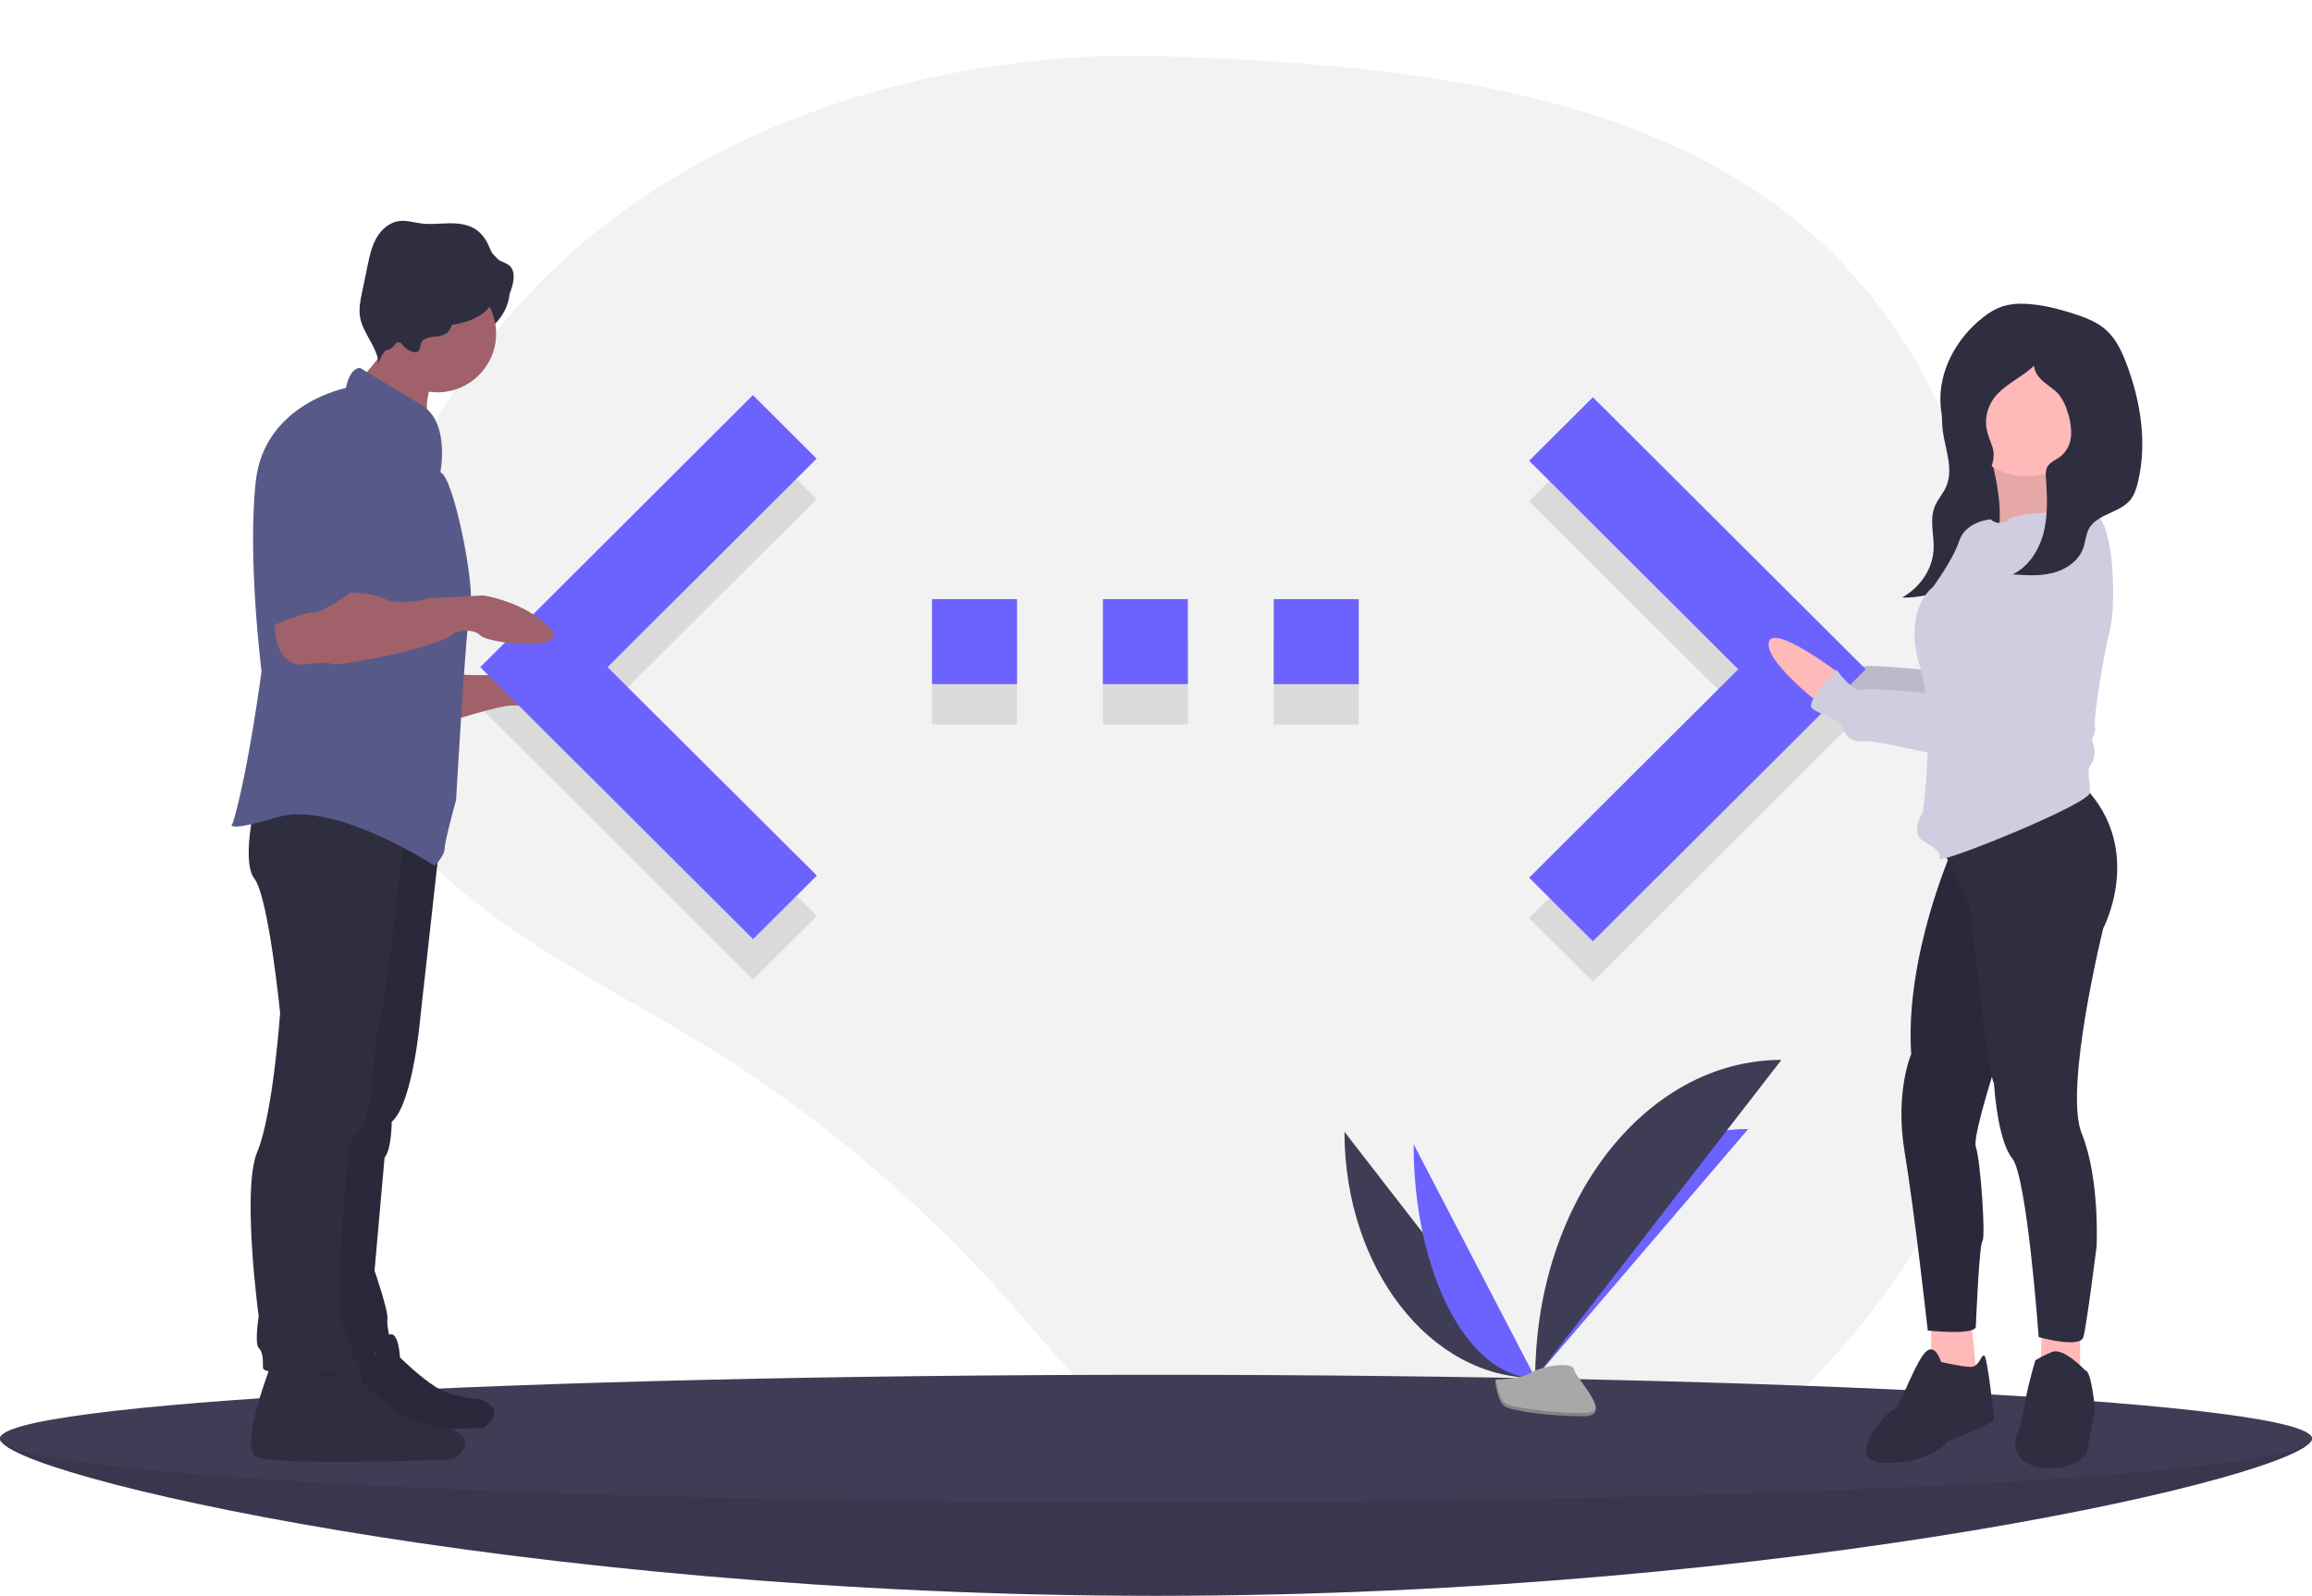<svg width="433" height="299" viewBox="0 0 433 299" fill="none" xmlns="http://www.w3.org/2000/svg">
<path d="M372.104 101.113C353.073 26.264 293.687 12.667 216.5 10.5C175.693 9.354 117.763 23.632 86.5 71C30.613 155.675 98.551 173.013 139.908 200.817C159.889 214.277 177.892 230.462 193.397 248.902C221.333 282.058 275.074 323.259 339.077 258.703C385.467 211.914 384.781 150.97 372.104 101.113Z" fill="#F2F2F2"/>
<path opacity="0.1" d="M286.385 171.968L325.546 132.92L286.385 93.871L298.324 81.969L349.425 132.92L298.324 183.87L286.385 171.968Z" fill="black"/>
<path opacity="0.1" d="M174.553 135.706H190.472V119.784H174.553V135.706ZM254.467 119.784H238.548V135.706H254.467V119.784ZM206.551 135.706H222.47V119.784H206.551V135.706Z" fill="black"/>
<path opacity="0.1" d="M152.983 171.57L113.782 132.522L152.943 93.473L141.004 81.571L89.943 132.522L141.043 183.472L152.983 171.57Z" fill="black"/>
<path d="M433 269.451C433 276.046 336.07 298.906 216.5 298.906C96.93 298.906 0 276.046 0 269.451C0 262.856 96.93 275.023 216.5 275.023C336.07 275.023 433 262.856 433 269.451Z" fill="#3F3D56"/>
<path opacity="0.1" d="M433 269.451C433 276.046 336.07 298.906 216.5 298.906C96.93 298.906 0 276.046 0 269.451C0 262.856 96.93 275.023 216.5 275.023C336.07 275.023 433 262.856 433 269.451Z" fill="black"/>
<path d="M216.5 281.392C336.07 281.392 433 276.046 433 269.451C433 262.856 336.07 257.509 216.5 257.509C96.93 257.509 0 262.856 0 269.451C0 276.046 96.93 281.392 216.5 281.392Z" fill="#3F3D56"/>
<path d="M251.799 211.996C251.799 237.478 267.782 258.097 287.534 258.097Z" fill="#3F3D56"/>
<path d="M287.534 258.097C287.534 232.329 305.37 211.478 327.412 211.478Z" fill="#6C63FF"/>
<path d="M264.746 214.306C264.746 238.511 274.938 258.097 287.534 258.097Z" fill="#6C63FF"/>
<path d="M287.534 258.097C287.534 225.171 308.149 198.528 333.626 198.528Z" fill="#3F3D56"/>
<path d="M280.016 258.422C280.016 258.422 285.084 258.266 286.611 257.178C288.139 256.09 294.407 254.791 294.786 256.536C295.165 258.281 302.402 265.213 296.68 265.259C290.959 265.305 283.386 264.367 281.861 263.439C280.337 262.51 280.016 258.422 280.016 258.422Z" fill="#A8A8A8"/>
<path opacity="0.2" d="M296.782 264.652C291.061 264.698 283.488 263.76 281.964 262.832C280.803 262.124 280.34 259.586 280.185 258.416C280.078 258.42 280.016 258.422 280.016 258.422C280.016 258.422 280.337 262.51 281.861 263.439C283.386 264.368 290.959 265.305 296.68 265.259C298.332 265.246 298.902 264.658 298.871 263.787C298.641 264.313 298.011 264.642 296.782 264.652Z" fill="black"/>
<path d="M344.463 122.395C344.463 122.395 332.21 113.09 331.28 116.501C330.35 119.911 340.27 127.663 340.27 127.663L344.463 122.395Z" fill="#FFB9B9"/>
<path opacity="0.1" d="M344.463 122.395C344.463 122.395 332.21 113.09 331.28 116.501C330.35 119.911 340.27 127.663 340.27 127.663L344.463 122.395Z" fill="black"/>
<path d="M384.913 92.935C384.913 92.935 370.342 118.981 370.032 122.702C369.722 126.423 369.722 126.733 368.482 126.423C367.242 126.113 350.191 124.252 348.641 124.872C347.091 125.493 343.991 121.152 343.991 121.152C343.991 121.152 338.1 127.043 339.34 128.283C340.58 129.524 344.301 130.144 344.921 131.694C345.541 133.245 346.471 134.795 349.261 134.485C352.051 134.175 370.962 139.446 373.443 138.516C375.923 137.586 376.543 136.035 377.783 136.035C379.023 136.035 381.503 134.795 381.503 134.485C381.503 134.175 390.184 117.741 390.184 117.741C390.184 117.741 400.414 95.415 384.913 92.935Z" fill="#D0CDE1"/>
<path opacity="0.1" d="M384.913 92.935C384.913 92.935 370.342 118.981 370.032 122.702C369.722 126.423 369.722 126.733 368.482 126.423C367.242 126.113 350.191 124.252 348.641 124.872C347.091 125.493 343.991 121.152 343.991 121.152C343.991 121.152 338.1 127.043 339.34 128.283C340.58 129.524 344.301 130.144 344.921 131.694C345.541 133.245 346.471 134.795 349.261 134.485C352.051 134.175 370.962 139.446 373.443 138.516C375.923 137.586 376.543 136.035 377.783 136.035C379.023 136.035 381.503 134.795 381.503 134.485C381.503 134.175 390.184 117.741 390.184 117.741C390.184 117.741 400.414 95.415 384.913 92.935Z" fill="black"/>
<path d="M363.773 75.764C363.641 77.41 363.668 79.066 363.853 80.707C364.324 84.27 365.963 87.983 364.414 91.309C363.852 92.516 362.9 93.567 362.381 94.789C361.283 97.375 362.278 100.243 362.129 102.995C361.936 106.55 359.676 109.976 356.236 111.924C362.112 112.107 367.7 109.201 371.397 105.242C375.094 101.283 377.153 96.372 378.696 91.458C379.489 89.151 379.998 86.755 380.21 84.325C380.333 82.928 380.17 81.521 379.729 80.19C379.186 78.89 378.471 77.669 377.603 76.559C376.678 75.257 375.726 73.93 374.361 72.961C372.678 71.768 369.435 70.57 367.203 70.744C364.466 70.957 363.888 73.863 363.773 75.764Z" fill="#2F2E41"/>
<path d="M372.823 85.493C372.823 85.493 376.233 97.586 373.443 100.997C370.652 104.408 390.184 99.446 390.184 99.446C390.184 99.446 380.573 89.834 385.223 83.632L372.823 85.493Z" fill="#FFB9B9"/>
<path opacity="0.1" d="M372.823 85.493C372.823 85.493 376.233 97.586 373.443 100.997C370.652 104.408 390.184 99.446 390.184 99.446C390.184 99.446 380.573 89.834 385.223 83.632L372.823 85.493Z" fill="black"/>
<path d="M286.385 164.405L325.546 125.357L286.385 86.308L298.324 74.406L349.425 125.357L298.324 176.307L286.385 164.405Z" fill="#6C63FF"/>
<path d="M361.662 246.733V255.725L366.312 261.306L370.342 259.446L369.102 246.423L361.662 246.733Z" fill="#FFB9B9"/>
<path d="M363.522 255.105C363.522 255.105 362.282 250.764 360.112 253.865C357.942 256.965 355.771 263.787 354.531 264.097C353.291 264.407 344.611 274.02 353.291 274.02C361.972 274.02 364.762 269.989 364.762 269.989C364.762 269.989 373.443 266.578 373.443 265.958C373.443 265.338 372.202 253.865 371.582 253.865C370.962 253.865 370.652 256.035 369.102 256.035C367.552 256.035 363.522 255.105 363.522 255.105Z" fill="#2F2E41"/>
<path d="M382.433 248.283L382.123 256.655L389.563 259.756V247.663L382.433 248.283Z" fill="#FFB9B9"/>
<path d="M390.494 256.655C390.494 256.655 386.463 252.314 384.293 253.244C383.22 253.677 382.183 254.195 381.193 254.795C381.193 254.795 379.953 258.826 379.333 262.237C378.713 265.648 378.403 267.198 377.783 268.438C377.163 269.679 376.543 274.33 382.743 274.95C388.944 275.57 390.804 272.159 390.804 272.159L392.354 264.097C392.354 264.097 391.734 256.655 390.494 256.655Z" fill="#2F2E41"/>
<path d="M365.692 158.981C365.692 158.981 356.702 179.136 357.942 197.431C357.942 197.431 354.841 204.562 356.702 215.725C358.562 226.888 361.042 249.213 361.042 249.213C361.042 249.213 369.412 250.144 370.032 248.593C370.032 248.593 370.652 233.089 371.273 232.469C371.893 231.849 370.962 217.586 370.032 214.795C369.102 212.004 378.713 184.407 378.713 184.407L376.233 149.989L365.692 158.981Z" fill="#2F2E41"/>
<path opacity="0.1" d="M365.692 158.981C365.692 158.981 356.702 179.136 357.942 197.431C357.942 197.431 354.841 204.562 356.702 215.725C358.562 226.888 361.042 249.213 361.042 249.213C361.042 249.213 369.412 250.144 370.032 248.593C370.032 248.593 370.652 233.089 371.273 232.469C371.893 231.849 370.962 217.586 370.032 214.795C369.102 212.004 378.713 184.407 378.713 184.407L376.233 149.989L365.692 158.981Z" fill="black"/>
<path d="M363.212 157.741L369.102 170.454C369.102 170.454 371.893 199.291 373.443 203.012C373.443 203.012 374.063 213.555 376.853 216.966C379.643 220.376 381.813 250.454 381.813 250.454C381.813 250.454 389.564 252.624 390.184 250.454C390.804 248.283 392.664 233.4 392.664 233.4C392.664 233.4 393.284 220.686 389.874 212.314C386.463 203.942 393.904 173.865 393.904 173.865C393.904 173.865 401.655 159.291 390.494 147.508L363.212 157.741Z" fill="#2F2E41"/>
<path d="M379.643 89.214C386.663 89.214 392.354 83.522 392.354 76.501C392.354 69.48 386.663 63.788 379.643 63.788C372.623 63.788 366.932 69.48 366.932 76.501C366.932 83.522 372.623 89.214 379.643 89.214Z" fill="#FFB9B9"/>
<path d="M391.424 95.726C391.424 95.726 378.093 95.726 376.233 97.276C375.773 97.714 375.162 97.958 374.528 97.958C373.893 97.958 373.282 97.714 372.823 97.276C372.823 97.276 368.172 97.586 366.932 101.307C365.692 105.028 361.972 109.989 361.972 109.989C361.972 109.989 356.391 114.02 359.492 124.563C362.592 135.105 360.112 152.16 360.112 152.16C360.112 152.16 357.632 155.881 360.112 157.431C362.592 158.981 363.522 159.601 363.212 160.842C362.902 162.082 391.424 150.609 391.424 148.439C391.424 146.268 390.804 144.408 391.424 143.477C392.044 142.547 392.664 140.997 392.044 139.446C391.424 137.896 392.664 137.586 392.354 136.036C392.044 134.485 393.904 123.012 395.144 118.051C396.384 113.09 396.074 96.036 391.424 95.726Z" fill="#D0CDE1"/>
<path d="M344.463 126.116C344.463 126.116 332.21 116.811 331.28 120.222C330.35 123.633 340.27 131.385 340.27 131.385L344.463 126.116Z" fill="#FFB9B9"/>
<path d="M384.913 97.276C384.913 97.276 370.342 123.322 370.032 127.043C369.722 130.764 369.722 131.074 368.482 130.764C367.242 130.454 350.191 128.594 348.641 129.214C347.091 129.834 343.991 125.493 343.991 125.493C343.991 125.493 338.1 131.384 339.34 132.625C340.58 133.865 344.301 134.485 344.921 136.036C345.541 137.586 346.471 139.136 349.261 138.826C352.051 138.516 370.962 143.787 373.443 142.857C375.923 141.927 376.543 140.377 377.783 140.377C379.023 140.377 381.503 139.136 381.503 138.826C381.503 138.516 390.184 122.082 390.184 122.082C390.184 122.082 400.414 99.757 384.913 97.276Z" fill="#D0CDE1"/>
<path d="M373.349 84.623C373.173 83.364 372.528 82.222 372.197 80.994C371.938 80.011 371.881 78.987 372.028 77.982C372.176 76.976 372.525 76.011 373.055 75.144C374.878 72.199 378.457 70.895 380.954 68.494C381.006 69.717 381.854 70.762 382.792 71.549C383.73 72.335 384.806 72.973 385.6 73.905C386.362 74.888 386.919 76.014 387.235 77.218C387.724 78.612 387.943 80.087 387.881 81.563C387.845 82.301 387.66 83.024 387.336 83.688C387.013 84.352 386.557 84.943 385.998 85.425C385.068 86.16 383.769 86.58 383.32 87.677C383.143 88.225 383.092 88.806 383.171 89.376C383.383 92.788 383.582 96.26 382.779 99.583C381.976 102.905 380.008 106.115 376.924 107.588C379.459 107.767 382.046 107.943 384.505 107.303C386.964 106.663 389.316 105.052 390.163 102.656C390.582 101.474 390.621 100.16 391.215 99.056C392.719 96.263 396.872 96.135 398.912 93.706C399.729 92.733 400.124 91.48 400.416 90.245C402.139 82.974 400.929 75.254 398.306 68.258C397.402 65.847 396.277 63.419 394.339 61.724C392.689 60.282 390.582 59.487 388.499 58.809C385.459 57.818 382.326 57.007 379.131 56.902C377.742 56.821 376.35 56.983 375.018 57.383C373.703 57.858 372.479 58.555 371.4 59.444C366.393 63.34 362.985 69.567 363.437 75.895C363.711 79.725 365.333 83.348 367.417 86.572C368.146 87.7 369.868 90.104 371.468 89.395C372.92 88.752 373.539 85.983 373.349 84.623Z" fill="#2F2E41"/>
<path d="M174.553 128.143H190.472V112.221H174.553V128.143ZM254.467 112.221H238.548V128.143H254.467V112.221ZM206.551 128.143H222.47V112.221H206.551V128.143Z" fill="#6C63FF"/>
<path d="M82.065 64.772C89.463 64.772 95.46 60.094 95.46 54.322C95.46 48.551 89.463 43.873 82.065 43.873C74.668 43.873 68.671 48.551 68.671 54.322C68.671 60.094 74.668 64.772 82.065 64.772Z" fill="#2F2E41"/>
<path d="M84.343 126.265C84.343 126.265 96.398 127.069 98.541 125.461C100.684 123.854 109.792 127.605 110.596 129.748C111.4 131.892 97.737 132.16 95.594 132.16C93.451 132.16 83.271 135.375 83.271 135.375L84.343 126.265Z" fill="#A0616A"/>
<path d="M59.519 251.079C59.519 251.079 53.9 265.249 56.831 266.959C59.763 268.67 90.541 267.448 90.541 267.448C90.541 267.448 95.671 264.272 89.808 262.073C89.808 262.073 84.923 261.829 81.747 259.874C78.572 257.92 74.908 254.255 74.908 254.255C74.908 254.255 74.663 248.88 72.709 250.102C72.124 250.487 71.627 250.99 71.248 251.579C70.87 252.168 70.618 252.83 70.511 253.522L59.519 251.079Z" fill="#2F2E41"/>
<path opacity="0.1" d="M59.519 251.079C59.519 251.079 53.9 265.249 56.831 266.959C59.763 268.67 90.541 267.448 90.541 267.448C90.541 267.448 95.671 264.272 89.808 262.073C89.808 262.073 84.923 261.829 81.747 259.874C78.572 257.92 74.908 254.255 74.908 254.255C74.908 254.255 74.663 248.88 72.709 250.102C72.124 250.487 71.627 250.99 71.248 251.579C70.87 252.168 70.618 252.83 70.511 253.522L59.519 251.079Z" fill="black"/>
<path d="M152.983 164.007L113.782 124.959L152.943 85.91L141.004 74.008L89.943 124.959L141.043 175.909L152.983 164.007Z" fill="#6C63FF"/>
<path d="M50.856 255.413C50.856 255.413 44.694 270.954 47.909 272.83C51.124 274.705 84.878 273.366 84.878 273.366C84.878 273.366 90.504 269.882 84.075 267.471C84.075 267.471 78.717 267.203 75.234 265.059C71.751 262.916 67.733 258.897 67.733 258.897C67.733 258.897 67.465 253.002 65.322 254.342C64.681 254.764 64.135 255.316 63.72 255.962C63.305 256.608 63.029 257.334 62.911 258.093L50.856 255.413Z" fill="#2F2E41"/>
<path d="M82.467 156.811L78.717 190.572C78.717 190.572 77.377 206.648 73.359 210.132C73.359 210.132 73.359 215.222 72.019 216.83L70.144 237.998C70.144 237.998 72.823 245.768 72.555 247.108C72.287 248.447 73.627 252.734 73.359 253.27C73.091 253.806 60.5 253.27 60.5 253.27L63.179 210.132L71.484 150.112L82.467 156.811Z" fill="#2F2E41"/>
<path opacity="0.1" d="M82.467 156.811L78.717 190.572C78.717 190.572 77.377 206.648 73.359 210.132C73.359 210.132 73.359 215.222 72.019 216.83L70.144 237.998C70.144 237.998 72.823 245.768 72.555 247.108C72.287 248.447 73.627 252.734 73.359 253.27C73.091 253.806 60.5 253.27 60.5 253.27L63.179 210.132L71.484 150.112L82.467 156.811Z" fill="black"/>
<path d="M75.77 155.739C75.77 155.739 72.823 183.337 71.484 189.232C70.641 193.114 70.104 197.056 69.876 201.021C69.876 201.021 69.608 209.595 67.197 212.007C66.492 212.706 65.938 213.542 65.569 214.464C65.2 215.385 65.025 216.373 65.054 217.366C65.054 217.366 62.643 244.428 63.983 247.643C65.322 250.859 66.662 253.538 65.322 255.682C63.983 257.825 49.248 257.825 49.248 256.218C49.248 254.61 49.248 253.27 48.445 252.466C47.641 251.662 48.445 246.572 48.445 246.572C48.445 246.572 45.23 222.725 48.177 215.758C51.124 208.792 52.463 189.768 52.463 189.768C52.463 189.768 50.32 168.064 47.641 164.581C44.962 161.098 48.177 148.772 48.177 148.772L75.77 155.739Z" fill="#2F2E41"/>
<path d="M68.228 70.035C68.539 70.744 69.284 71.139 69.963 71.513C73.896 73.681 77.189 76.823 80.432 79.929C79.623 77.186 79.795 74.246 80.92 71.616C81.307 70.719 81.815 69.755 81.538 68.818C81.335 68.129 80.748 67.632 80.18 67.192C78.856 66.168 77.473 65.224 76.037 64.365C75.034 63.765 72.971 62.167 71.82 62.341C71.76 63.896 71.728 65.287 71.047 66.741C70.886 67.086 68.347 70.306 68.228 70.035Z" fill="#A0616A"/>
<path d="M81.931 73.481C87.998 73.481 92.915 68.562 92.915 62.495C92.915 56.428 87.998 51.509 81.931 51.509C75.865 51.509 70.948 56.428 70.948 62.495C70.948 68.562 75.865 73.481 81.931 73.481Z" fill="#A0616A"/>
<path d="M82.467 88.485C82.467 88.485 84.343 79.107 78.985 75.892C73.627 72.677 67.465 68.926 67.465 68.926C67.465 68.926 65.59 68.658 64.786 72.677C64.786 72.677 49.516 75.624 47.909 90.093C46.301 104.562 48.98 125.73 48.98 125.73C48.98 125.73 46.569 144.218 43.623 154.131C43.623 154.131 41.212 156.275 51.927 153.06C62.643 149.844 81.396 162.17 81.396 162.17C81.396 162.17 83.271 160.294 83.271 158.954C83.271 157.615 85.414 149.844 85.414 149.844C85.414 149.844 87.289 116.887 88.093 113.136C88.897 109.385 84.878 89.021 82.467 88.485Z" fill="#575A89"/>
<path d="M79.343 63.626C80.003 63.261 80.743 63.063 81.497 63.052C82.252 63.041 82.99 62.821 83.628 62.417C84.665 61.621 84.742 60.081 85.501 59.016C86.6 57.473 88.792 57.287 90.684 57.364C91.841 57.412 93.088 57.481 94.062 56.855C95.062 56.212 95.516 55.001 95.853 53.861C96.252 52.512 96.51 50.863 95.522 49.863C94.835 49.168 93.752 49.031 92.989 48.421C92.198 47.788 91.873 46.759 91.443 45.842C90.954 44.725 90.181 43.756 89.2 43.031C87.761 42.032 85.924 41.807 84.172 41.826C82.421 41.845 80.662 42.075 78.923 41.86C77.499 41.684 76.079 41.21 74.659 41.42C72.85 41.688 71.353 43.053 70.462 44.65C69.57 46.247 69.188 48.07 68.817 49.861L67.808 54.733C67.495 56.244 67.181 57.795 67.422 59.319C67.923 62.478 70.716 64.989 70.909 68.182C71.093 67.3 71.492 66.478 72.071 65.789C72.651 65.1 73.392 64.565 74.229 64.233C74.439 64.13 74.677 64.101 74.906 64.151C75.183 64.24 75.346 64.517 75.521 64.75C75.98 65.36 77.421 66.286 78.238 65.853C78.969 65.466 78.424 64.25 79.343 63.626Z" fill="#2F2E41"/>
<path d="M51.659 113.672C51.659 113.672 49.784 125.461 57.553 124.39C57.553 124.39 61.572 123.854 62.107 124.39C62.643 124.926 82.467 121.442 85.146 118.495C85.146 118.495 88.361 117.423 89.968 119.031C91.576 120.638 107.649 122.246 102.827 117.423C98.005 112.6 90.504 111.528 90.504 111.528L80.324 112.064C80.324 112.064 74.966 113.672 71.751 112.064C68.537 110.457 59.428 110.992 59.428 110.992L51.659 113.672Z" fill="#A0616A"/>
<path d="M62.643 76.428C62.643 76.428 50.588 77.767 50.588 95.184V117.423C50.588 117.423 57.285 114.476 58.625 114.744C59.964 115.012 65.322 111.26 65.322 111.26C65.322 111.26 71.484 96.791 70.948 92.772C70.412 88.753 70.68 76.964 62.643 76.428Z" fill="#575A89"/>
<path d="M81.931 61.021C87.628 61.021 92.245 58.622 92.245 55.662C92.245 52.703 87.628 50.303 81.931 50.303C76.235 50.303 71.618 52.703 71.618 55.662C71.618 58.622 76.235 61.021 81.931 61.021Z" fill="#2F2E41"/>
<path d="M72.287 65.576C74.285 65.576 75.904 61.557 75.904 56.6C75.904 51.643 74.285 47.624 72.287 47.624C70.29 47.624 68.671 51.643 68.671 56.6C68.671 61.557 70.29 65.576 72.287 65.576Z" fill="#2F2E41"/>
</svg>
